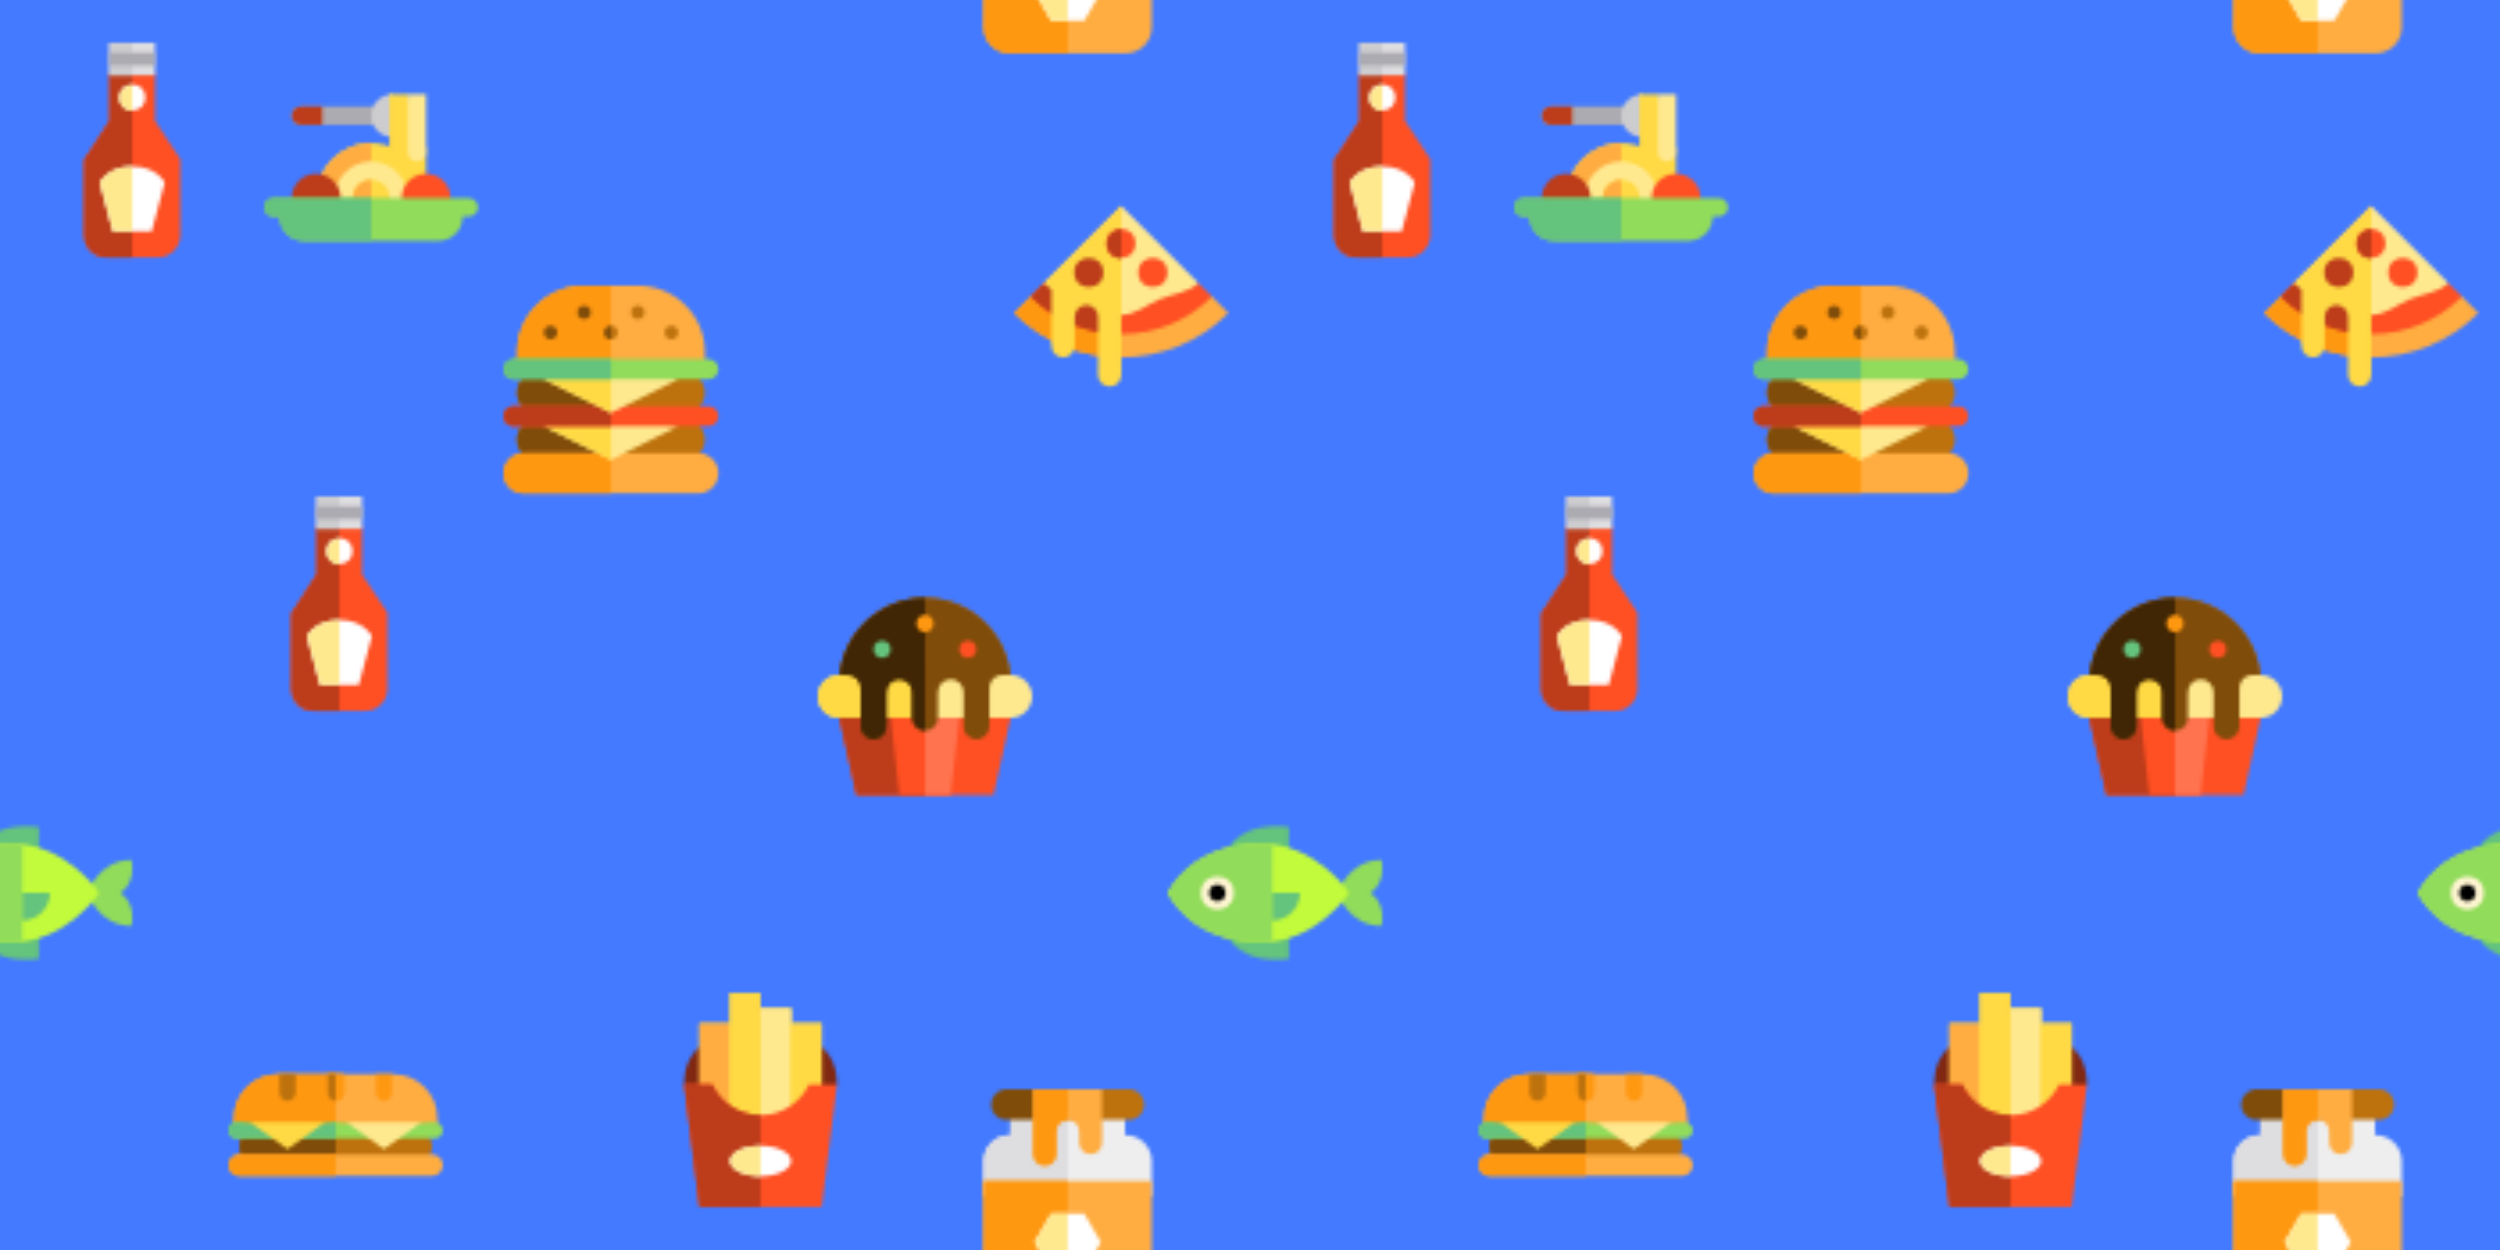 <svg xmlns="http://www.w3.org/2000/svg" xmlns:xlink="http://www.w3.org/1999/xlink" xmlns:fi="http://pattern.flaticon.com/" x="0" y="0" width="700" height="350" viewBox="0 0 700 350"><rect x="0px" y="0px" width="100%" height="100%" opacity="1" fill="#437aff"/><defs><g transform="matrix(0.188 0 0 0.188 141 79)" id="L1_0"><g id="XMLID_935_"><path d="M300,124.677v-20c0-54.872-44.482-99.355-99.355-99.355h-81.289    C64.482,5.323,20,49.805,20,104.677v20H300z" id="XMLID_936_" fill="#ffad41"/><path d="M160,5.323h-40.645C64.482,5.323,20,49.805,20,104.677v20h140V5.323z" id="XMLID_937_" fill="#ff9811"/><circle cx="70" cy="75" r="10" id="XMLID_938_" fill="#804c09"/><circle cx="120" cy="45" r="10" id="XMLID_939_" fill="#804c09"/><circle cx="250" cy="75" r="10" id="XMLID_940_" fill="#bd720d"/><circle cx="200" cy="45" r="10" id="XMLID_941_" fill="#bd720d"/><circle cx="160" cy="75" r="10" id="XMLID_942_" fill="#bd720d"/><path d="M160,65.323c-5.523,0-10,4.477-10,10c0,5.523,4.477,10,10,10" id="XMLID_943_" fill="#804c09"/></g><path d="M270,204.678H50c-16.568,0-30,13.432-30,30s13.432,30,30,30h220   c16.568,0,30-13.432,30-30S286.568,204.678,270,204.678z" id="XMLID_944_" fill="#bd720d"/><path d="M160,204.678H50c-16.568,0-30,13.432-30,30s13.432,30,30,30h110V204.678z" id="XMLID_945_" fill="#804c09"/><path d="M320,284.677c0,16.568-13.432,30-30,30H30c-16.568,0-30-13.432-30-30l0,0   c0-16.568,13.432-30,30-30h260C306.568,254.678,320,268.109,320,284.677L320,284.677z" id="XMLID_946_" fill="#ffad41"/><path d="M160,254.678H30c-16.568,0-30,13.432-30,30s13.432,30,30,30h130V254.678z" id="XMLID_947_" fill="#ff9811"/><g id="XMLID_948_"><path d="M60,214.678 160,204.678 260,214.678 160,264.677z" id="XMLID_949_" fill="#ffe98f"/><path d="M60,214.678 160,204.678 160,264.677z" id="XMLID_950_" fill="#ffda44"/></g><path d="M270,134.678H50c-16.568,0-30,13.432-30,30s13.432,30,30,30h220   c16.568,0,30-13.432,30-30S286.568,134.678,270,134.678z" id="XMLID_951_" fill="#bd720d"/><path d="M160,134.678H50c-16.568,0-30,13.432-30,30s13.432,30,30,30h110V134.678z" id="XMLID_952_" fill="#804c09"/><path d="M320,199.678c0,8.284-6.715,15-15,15H15c-8.283,0-15-6.716-15-15l0,0   c0-8.284,6.717-15,15-15h290C313.285,184.678,320,191.393,320,199.678L320,199.678z" id="XMLID_953_" fill="#ff5023"/><path d="M160,184.678H15c-8.283,0-15,6.716-15,15s6.717,15,15,15h145V184.678z" id="XMLID_954_" fill="#bd3c1a"/><g id="XMLID_955_"><path d="M60,144.678 160,134.678 260,144.678 160,194.678z" id="XMLID_956_" fill="#ffe98f"/><path d="M60,144.678 160,134.678 160,194.678z" id="XMLID_957_" fill="#ffda44"/></g><path d="M320,129.678c0,8.284-6.715,15-15,15H15c-8.283,0-15-6.716-15-15l0,0   c0-8.284,6.717-15,15-15h290C313.285,114.677,320,121.393,320,129.678L320,129.678z" id="XMLID_958_" fill="#91dc5a"/><path d="M160,114.677H15c-8.283,0-15,6.716-15,15s6.717,15,15,15h145V114.677z" id="XMLID_959_" fill="#64c37d"/></g><g transform="matrix(0.163 0 0 0.163 284 53)" id="L1_1"><path d="M338.181,183.181H29.514L0,212.695c101.536,101.537,266.159,101.536,367.695,0   C358.625,203.625,348.647,193.647,338.181,183.181z" id="XMLID_898_" fill="#ffad41"/><path d="M183.848,288.848c-66.54,0-133.08-25.384-183.848-76.152L183.848,28.848   C183.848,28.848,183.848,194.848,183.848,288.848z" id="XMLID_23_" fill="#ff9811"/><path d="M316.077,161.077H51.619l-23.335,23.335   c39.813,39.812,94.813,64.436,155.564,64.436s115.751-24.624,155.563-64.436C331.849,176.849,316.077,161.077,316.077,161.077z" id="XMLID_899_" fill="#ff5023"/><path d="M183.848,161.077H51.619l-23.335,23.335   c39.813,39.812,94.813,64.436,155.564,64.436C183.848,248.848,183.848,161.077,183.848,161.077z" id="XMLID_900_" fill="#bd3c1a"/><path d="M183.848,28.848L51.619,161.077c16.58,16.58,44.01,18.524,66.011,27.647   c21.223,8.8,41.813,27.124,66.218,27.124s44.996-18.324,66.218-27.124c22.001-9.123,49.431-11.067,66.011-27.647   C253.44,98.44,183.848,28.848,183.848,28.848z" id="XMLID_901_" fill="#ffe98f"/><path d="M51.619,161.077c3.616,3.616,7.75,6.536,12.229,8.986v98.785   c0,11.046,8.955,20,20,20s20-8.954,20-20v-50c0-11.046,8.955-20,20-20s20,8.954,20,20v100c0,11.046,8.955,20,20,20s20-8.954,20-20   v-290L51.619,161.077z" id="XMLID_902_" fill="#ffda44"/><circle cx="128" cy="143" r="25" id="XMLID_903_" fill="#bd3c1a"/><circle cx="238" cy="143" r="25" id="XMLID_904_" fill="#ff5023"/><circle cx="183" cy="93" r="25" id="XMLID_905_" fill="#ff5023"/><path d="M183.848,118.848c-13.807,0-25-11.193-25-25s11.193-25,25-25" id="XMLID_906_" fill="#bd3c1a"/></g><g transform="matrix(0.182 0 0 0.182 65 139)" id="L1_8"><path d="M200,120V46c0,0-69.667,0.016-70,0.025V120l-39,60v116c0,18.777,15.223,34,34,34   h80c18.777,0,34-15.223,34-34V179L200,120z" id="L1_9" fill="#ff5023"/><path d="M165,46.008c-21.789,0.005-34.816,0.012-35,0.018V120l-39,60v116   c0,18.777,15.223,34,34,34h40V46.008z" id="L1_10" fill="#bd3c1a"/><path d="M215,215c0,0.416-20,75-20,75h-60l-20-75c0,0,12.5-25,50-25S215,214.584,215,215z" id="L1_11" fill="#ffffff"/><path d="M165,190c-37.5,0-50,25-50,25l20,75h30C165,290,165,202.668,165,190z" id="L1_12" fill="#ffe98f"/><rect x="130px" y="0px" width="70px" height="50px" id="L1_13" fill="#dedde0"/><rect x="130px" y="0px" width="35px" height="50px" id="L1_14" fill="#cdcdd0"/><rect x="130px" y="15px" width="70px" height="20px" id="L1_15" fill="#acabb1"/><g id="L1_16"><circle cx="165" cy="84" r="20" id="L1_17" fill="#ffffff"/><path d="M165,104.834c-11.046,0-20-8.955-20-20c0-11.047,8.954-20,20-20" id="L1_18" fill="#ffe98f"/></g></g><g transform="matrix(0.214 0 0 0.214 183 278)" id="L1_3"><path d="M240,120c0,0-44.772,30-100,30S40,120,40,120c0-55.229,44.771-70,100-70   S240,64.771,240,120z" id="XMLID_961_" fill="#802812"/><path d="M180,40 180,20 140,20 140,0 100,0 100,40 60,40 60,220 100,220 100,180    140,180 140,200 180,200 180,220 220,220 220,40z" id="XMLID_962_" fill="#ffda44"/><rect x="60px" y="40px" width="40px" height="180px" id="XMLID_963_" fill="#ffad41"/><rect x="100px" y="0px" width="40px" height="180px" id="XMLID_964_" fill="#ffda44"/><rect x="140px" y="20px" width="40px" height="180px" id="XMLID_965_" fill="#ffe98f"/><rect x="180px" y="40px" width="40px" height="180px" id="XMLID_966_" fill="#ffda44"/><g id="XMLID_967_"><path d="M203.255,120c-11.235,23.648-35.332,40-63.255,40s-52.02-16.352-63.255-40H40    l20,160h160l20-160H203.255z" id="XMLID_968_" fill="#ff5023"/><path d="M140,160c-27.923,0-52.02-16.352-63.255-40H40l20,160h80    C140,280,140,199.333,140,160z" id="XMLID_969_" fill="#bd3c1a"/></g><ellipse cx="140px" cy="220px" rx="40px" ry="20px" id="XMLID_970_" fill="#ffffff"/><path d="M140,240c-22.091,0-40-8.954-40-20s17.909-20,40-20" id="XMLID_971_" fill="#ffe98f"/></g><g transform="matrix(0.15 0 0 0.15 64 285)" id="L1_4"><path d="M390,205v-17.311C390,141.961,352.932,105,307.203,105H92.796   C47.068,105,10,141.961,10,187.689V205H390z" id="XMLID_1003_" fill="#ffad41"/><path d="M200,105H92.796C47.068,105,10,141.961,10,187.689V205h190V105z" id="XMLID_1004_" fill="#ff9811"/><path d="M95,105v35c0,8.284,6.716,15,15,15s15-6.716,15-15v-35H95z" id="XMLID_1005_" fill="#bd720d"/><path d="M185,105v35c0,8.284,6.716,15,15,15s15-6.716,15-15v-35H185z" id="XMLID_1006_" fill="#ff9811"/><path d="M185,105v35c0,8.284,6.716,15,15,15s15-6.716,15-15v-35H185z" id="XMLID_1007_" fill="#ff9811"/><path d="M185,105v35c0,8.284,6.716,15,15,15c0-22.333,0-50,0-50H185z" id="XMLID_1008_" fill="#bd720d"/><path d="M275,105v35c0,8.284,6.716,15,15,15s15-6.716,15-15v-35H275z" id="XMLID_1009_" fill="#ff9811"/><g id="XMLID_1010_"><path d="M350,210H50c-16.568,0-30,13.432-30,30s13.432,30,30,30h300    c16.568,0,30-13.432,30-30S366.568,210,350,210z" id="XMLID_1011_" fill="#bd720d"/><path d="M200,210H50c-16.568,0-30,13.432-30,30s13.432,30,30,30h150V210z" id="XMLID_1012_" fill="#804c09"/></g><g id="XMLID_1013_"><path d="M400,275c0,11.045-8.954,20-20,20H20c-11.046,0-20-8.955-20-20l0,0    c0-11.045,8.954-20,20-20h360C391.046,255,400,263.955,400,275L400,275z" id="XMLID_1014_" fill="#ffad41"/><path d="M200,255H20c-11.046,0-20,8.955-20,20s8.954,20,20,20h180V255z" id="XMLID_1015_" fill="#ff9811"/></g><path d="M385,195H200H60H15c-8.283,0-15,6.716-15,15s6.717,15,15,15h45h140h185   c8.285,0,15-6.716,15-15S393.285,195,385,195z" id="XMLID_1016_" fill="#91dc5a"/><path d="M200,195H15c-8.283,0-15,6.716-15,15s6.717,15,15,15h185V195z" id="XMLID_1017_" fill="#64c37d"/><path d="M40,195 110,185 180,195 110,245z" id="XMLID_1019_" fill="#ffda44"/><path d="M220,195 290,185 360,195 290,245z" id="XMLID_1021_" fill="#ffe98f"/><rect x="30px" y="175px" width="160px" height="20px" id="XMLID_1022_" fill="#ff9811"/><rect x="210px" y="175px" width="160px" height="20px" id="XMLID_1023_" fill="#ffad41"/></g><g transform="matrix(0.24 0 0 0.24 229 165)" id="L1_5"><path d="M25,150 45,240 205,240 225,150 125,140z" id="XMLID_1120_" fill="#ff5023"/><path d="M125,150 25,150 45,240 125,240z" id="XMLID_1121_" fill="#bd3c1a"/><g id="XMLID_1122_"><path d="M85,150 95,240 155,240 165,150z" id="XMLID_1123_" fill="#ff5023"/><path d="M125,150 125,240 155,240 165,150z" id="XMLID_1124_" fill="#ff734f"/></g><path d="M220.744,137.179C223.508,129.105,225,120.061,225,110   c0-55.229-44.772-100-100-100S25,54.771,25,110c0,10.061,1.492,19.105,4.256,27.179H220.744z" id="XMLID_1125_" fill="#bd720d"/><path d="M250,125c0,13.807-11.193,25-25,25H25c-13.807,0-25-11.193-25-25l0,0   c0-13.807,11.193-25,25-25h200C238.807,100,250,111.193,250,125L250,125z" id="XMLID_1126_" fill="#ffe98f"/><path d="M125,100H25c-13.807,0-25,11.193-25,25s11.193,25,25,25h100V100z" id="XMLID_1127_" fill="#ffda44"/><path d="M125,10c-51.854,0-94.486,39.467-99.504,90H35c8.284,0,15,6.716,15,15v45   c0,8.284,6.716,15,15,15s15-6.716,15-15v-40c0-8.284,6.716-15,15-15s15,6.716,15,15v30c0,8.284,6.716,15,15,15s15-6.716,15-15v-30   c0-8.284,6.716-15,15-15s15,6.716,15,15v40c0,8.284,6.716,15,15,15s15-6.716,15-15v-45c0-8.284,6.716-15,15-15h9.504   C219.486,49.467,176.853,10,125,10z" id="XMLID_1128_" fill="#804c09"/><path d="M125,10c-51.854,0-94.486,39.467-99.504,90H35c8.284,0,15,6.716,15,15v45   c0,8.284,6.716,15,15,15s15-6.716,15-15v-40c0-8.284,6.716-15,15-15s15,6.716,15,15v30c0,8.284,6.716,15,15,15   C125,153.75,125,19.327,125,10z" id="XMLID_1129_" fill="#402604"/><circle cx="175" cy="70" r="10" id="XMLID_1130_" fill="#ff5023"/><circle cx="75" cy="70" r="10" id="XMLID_1131_" fill="#64c37d"/><circle cx="125" cy="40" r="10" id="XMLID_1132_" fill="#ff9811"/></g><g transform="matrix(0.154 0 0 0.154 -23 220)" id="L1_6"><path d="M368.4,195c30-20,20-60,20-60c-60,0-80,60-80,60s20,60,80,60   C388.4,255,398.4,215,368.4,195z" id="XMLID_860_" fill="#91dc5a"/><path d="M110,115c0,0,20-50,110-40v60L110,115z" id="XMLID_861_" fill="#64c37d"/><path d="M110,275c0,0,20,50,110,40v-60L110,275z" id="XMLID_862_" fill="#64c37d"/><path d="M330,195c0,0-60,90-160,90C40,285,0,195,0,195s40-90,170-90   C270,105,330,195,330,195z" id="XMLID_863_" fill="#c2fb3b"/><path d="M190,106.226c-6.477-0.789-13.141-1.226-20-1.226C40,105,0,195,0,195s40,90,170,90   c6.859,0,13.523-0.437,20-1.226V106.226z" id="XMLID_864_" fill="#91dc5a"/><circle cx="90" cy="195" r="30" id="XMLID_865_" fill="#fff6d2"/><circle cx="90" cy="195" r="15" id="XMLID_866_"/><path d="M240,195c0,27.614-22.386,50-50,50v-50C190,195,216.192,195,240,195z" id="XMLID_15_" fill="#64c37d"/></g><g transform="matrix(0.171 0 0 0.171 74 17)" id="L1_7"><path d="M225,90c0,8.284-6.716,15-15,15H60c-8.284,0-15-6.716-15-15l0,0   c0-8.284,6.716-15,15-15h150C218.284,75,225,81.716,225,90L225,90z" id="XMLID_973_" fill="#acabb1"/><path d="M95,75H60c-8.284,0-15,6.716-15,15s6.716,15,15,15h35V75z" id="XMLID_974_" fill="#bd3c1a"/><path d="M215,90l-5-35c-19.33,0-35,15.67-35,35s15.67,35,35,35L215,90z" id="XMLID_975_" fill="#cdcdd0"/><path d="M265,225 205,225 205,55 235,55 265,145z" id="XMLID_976_" fill="#ffda44"/><path d="M257.94,260c4.546-10.759,7.06-22.586,7.06-35c0-49.706-40.294-90-90-90   s-90,40.294-90,90c0,12.414,2.514,24.241,7.06,35H257.94z" id="XMLID_977_" fill="#ffda44"/><path d="M175,260c0-22.923,0-45,0-125c-49.706,0-90,40.294-90,90   c0,12.414,2.514,24.241,7.06,35H175z" id="XMLID_978_" fill="#ffad41"/><path d="M223.719,260C230.81,250.147,235,238.066,235,225c0-33.137-26.863-60-60-60   s-60,26.863-60,60c0,13.066,4.189,25.147,11.281,35H223.719z" id="XMLID_979_" fill="#ffe98f"/><circle cx="175" cy="225" r="30" id="XMLID_980_" fill="#ffda44"/><path d="M175,255c-16.568,0-30-13.432-30-30s13.432-30,30-30" id="XMLID_981_" fill="#ffad41"/><circle cx="85" cy="225" r="40" id="XMLID_982_" fill="#bd3c1a"/><circle cx="265" cy="225" r="40" id="XMLID_983_" fill="#ff5023"/><path d="M335,225H15c-8.284,0-15,6.716-15,15s6.716,15,15,15h10c0,22.091,17.909,40,40,40   h220c22.091,0,40-17.909,40-40h10c8.284,0,15-6.716,15-15S343.284,225,335,225z" id="XMLID_984_" fill="#91dc5a"/><path d="M175,225H15c-8.284,0-15,6.716-15,15s6.716,15,15,15h10c0,22.091,17.909,40,40,40   h110V225z" id="XMLID_985_" fill="#64c37d"/><path d="M235,55v95c0,8.284,6.716,15,15,15s15-6.716,15-15V55H235z" id="XMLID_986_" fill="#ffe98f"/></g><g transform="matrix(0.182 0 0 0.182 7 12)" id="L1_19"><path d="M200,120V46c0,0-69.667,0.016-70,0.025V120l-39,60v116c0,18.777,15.223,34,34,34   h80c18.777,0,34-15.223,34-34V179L200,120z" id="XMLID_1558_" fill="#ff5023"/><path d="M165,46.008c-21.789,0.005-34.816,0.012-35,0.018V120l-39,60v116   c0,18.777,15.223,34,34,34h40V46.008z" id="XMLID_1559_" fill="#bd3c1a"/><path d="M215,215c0,0.416-20,75-20,75h-60l-20-75c0,0,12.5-25,50-25S215,214.584,215,215z" id="XMLID_1560_" fill="#ffffff"/><path d="M165,190c-37.5,0-50,25-50,25l20,75h30C165,290,165,202.668,165,190z" id="XMLID_1561_" fill="#ffe98f"/><rect x="130px" y="0px" width="70px" height="50px" id="XMLID_1562_" fill="#dedde0"/><rect x="130px" y="0px" width="35px" height="50px" id="XMLID_1563_" fill="#cdcdd0"/><rect x="130px" y="15px" width="70px" height="20px" id="XMLID_1564_" fill="#acabb1"/><g id="XMLID_1565_"><circle cx="165" cy="84" r="20" id="XMLID_1566_" fill="#ffffff"/><path d="M165,104.834c-11.046,0-20-8.955-20-20c0-11.047,8.954-20,20-20" id="XMLID_1567_" fill="#ffe98f"/></g></g><g transform="matrix(0.214 0 0 0.214 269 305)" id="L1_20"><path d="M216,60h-1V30H65v30h-1c-18.777,0-34,15.223-34,34v46h220V94   C250,75.223,234.777,60,216,60z" id="XMLID_1417_" fill="#eeeeef"/><path d="M140,30H65v30h-1c-18.777,0-34,15.223-34,34v46h110V30z" id="XMLID_1418_" fill="#dedde0"/><path d="M140,120H30v126c0,18.777,15.223,34,34,34h152c18.777,0,34-15.223,34-34V120H140z" id="XMLID_1419_" fill="#ffad41"/><path d="M140,120H30v126c0,18.777,15.223,34,34,34h76V120z" id="XMLID_1420_" fill="#ff9811"/><path d="M118.35,237.5 96.698,200 118.35,162.5 161.65,162.5 183.302,200    161.65,237.5z" id="XMLID_1421_" fill="#ffffff"/><path d="M118.35,237.5 96.698,200 118.35,162.5 140,162.5 140,237.5z" id="XMLID_1422_" fill="#ffe98f"/><path d="M220,0h-35l-45,40h80c11.046,0,20-8.954,20-20S231.046,0,220,0z" id="XMLID_1423_" fill="#bd720d"/><path d="M95,0H60C48.954,0,40,8.954,40,20s8.954,20,20,20h80L95,0z" id="XMLID_1424_" fill="#804c09"/><path d="M95,0v85c0,8.284,6.716,15,15,15s15-6.716,15-15V55c0-8.284,6.716-15,15-15   s15,6.716,15,15v15c0,8.284,6.716,15,15,15s15-6.716,15-15v-5c0-8.284,0-65,0-65H95z" id="XMLID_1425_" fill="#ffad41"/><path d="M140,0H95v85c0,8.284,6.716,15,15,15s15-6.716,15-15V55c0-8.284,6.716-15,15-15   C140.506,40,140,0,140,0z" id="XMLID_1426_" fill="#ff9811"/></g></defs><g fi:class="KUsePattern"><pattern id="pattern_L1_0" width="350" height="350" patternUnits="userSpaceOnUse"><use xlink:href="#L1_0" x="-350" y="-350"/><use xlink:href="#L1_0" x="0" y="-350"/><use xlink:href="#L1_0" x="350" y="-350"/><use xlink:href="#L1_0" x="-350" y="0"/><use xlink:href="#L1_0" x="0" y="0"/><use xlink:href="#L1_0" x="350" y="0"/><use xlink:href="#L1_0" x="-350" y="350"/><use xlink:href="#L1_0" x="0" y="350"/><use xlink:href="#L1_0" x="350" y="350"/></pattern><rect x="0" y="0" width="100%" height="100%" fill="url(#pattern_L1_0)"/></g><g fi:class="KUsePattern"><pattern id="pattern_L1_1" width="350" height="350" patternUnits="userSpaceOnUse"><use xlink:href="#L1_1" x="-350" y="-350"/><use xlink:href="#L1_1" x="0" y="-350"/><use xlink:href="#L1_1" x="350" y="-350"/><use xlink:href="#L1_1" x="-350" y="0"/><use xlink:href="#L1_1" x="0" y="0"/><use xlink:href="#L1_1" x="350" y="0"/><use xlink:href="#L1_1" x="-350" y="350"/><use xlink:href="#L1_1" x="0" y="350"/><use xlink:href="#L1_1" x="350" y="350"/></pattern><rect x="0" y="0" width="100%" height="100%" fill="url(#pattern_L1_1)"/></g><g fi:class="KUsePattern"><pattern id="pattern_L1_8" width="350" height="350" patternUnits="userSpaceOnUse"><use xlink:href="#L1_8" x="-350" y="-350"/><use xlink:href="#L1_8" x="0" y="-350"/><use xlink:href="#L1_8" x="350" y="-350"/><use xlink:href="#L1_8" x="-350" y="0"/><use xlink:href="#L1_8" x="0" y="0"/><use xlink:href="#L1_8" x="350" y="0"/><use xlink:href="#L1_8" x="-350" y="350"/><use xlink:href="#L1_8" x="0" y="350"/><use xlink:href="#L1_8" x="350" y="350"/></pattern><rect x="0" y="0" width="100%" height="100%" fill="url(#pattern_L1_8)"/></g><g fi:class="KUsePattern"><pattern id="pattern_L1_3" width="350" height="350" patternUnits="userSpaceOnUse"><use xlink:href="#L1_3" x="-350" y="-350"/><use xlink:href="#L1_3" x="0" y="-350"/><use xlink:href="#L1_3" x="350" y="-350"/><use xlink:href="#L1_3" x="-350" y="0"/><use xlink:href="#L1_3" x="0" y="0"/><use xlink:href="#L1_3" x="350" y="0"/><use xlink:href="#L1_3" x="-350" y="350"/><use xlink:href="#L1_3" x="0" y="350"/><use xlink:href="#L1_3" x="350" y="350"/></pattern><rect x="0" y="0" width="100%" height="100%" fill="url(#pattern_L1_3)"/></g><g fi:class="KUsePattern"><pattern id="pattern_L1_4" width="350" height="350" patternUnits="userSpaceOnUse"><use xlink:href="#L1_4" x="-350" y="-350"/><use xlink:href="#L1_4" x="0" y="-350"/><use xlink:href="#L1_4" x="350" y="-350"/><use xlink:href="#L1_4" x="-350" y="0"/><use xlink:href="#L1_4" x="0" y="0"/><use xlink:href="#L1_4" x="350" y="0"/><use xlink:href="#L1_4" x="-350" y="350"/><use xlink:href="#L1_4" x="0" y="350"/><use xlink:href="#L1_4" x="350" y="350"/></pattern><rect x="0" y="0" width="100%" height="100%" fill="url(#pattern_L1_4)"/></g><g fi:class="KUsePattern"><pattern id="pattern_L1_5" width="350" height="350" patternUnits="userSpaceOnUse"><use xlink:href="#L1_5" x="-350" y="-350"/><use xlink:href="#L1_5" x="0" y="-350"/><use xlink:href="#L1_5" x="350" y="-350"/><use xlink:href="#L1_5" x="-350" y="0"/><use xlink:href="#L1_5" x="0" y="0"/><use xlink:href="#L1_5" x="350" y="0"/><use xlink:href="#L1_5" x="-350" y="350"/><use xlink:href="#L1_5" x="0" y="350"/><use xlink:href="#L1_5" x="350" y="350"/></pattern><rect x="0" y="0" width="100%" height="100%" fill="url(#pattern_L1_5)"/></g><g fi:class="KUsePattern"><pattern id="pattern_L1_6" width="350" height="350" patternUnits="userSpaceOnUse"><use xlink:href="#L1_6" x="-350" y="-350"/><use xlink:href="#L1_6" x="0" y="-350"/><use xlink:href="#L1_6" x="350" y="-350"/><use xlink:href="#L1_6" x="-350" y="0"/><use xlink:href="#L1_6" x="0" y="0"/><use xlink:href="#L1_6" x="350" y="0"/><use xlink:href="#L1_6" x="-350" y="350"/><use xlink:href="#L1_6" x="0" y="350"/><use xlink:href="#L1_6" x="350" y="350"/></pattern><rect x="0" y="0" width="100%" height="100%" fill="url(#pattern_L1_6)"/></g><g fi:class="KUsePattern"><pattern id="pattern_L1_7" width="350" height="350" patternUnits="userSpaceOnUse"><use xlink:href="#L1_7" x="-350" y="-350"/><use xlink:href="#L1_7" x="0" y="-350"/><use xlink:href="#L1_7" x="350" y="-350"/><use xlink:href="#L1_7" x="-350" y="0"/><use xlink:href="#L1_7" x="0" y="0"/><use xlink:href="#L1_7" x="350" y="0"/><use xlink:href="#L1_7" x="-350" y="350"/><use xlink:href="#L1_7" x="0" y="350"/><use xlink:href="#L1_7" x="350" y="350"/></pattern><rect x="0" y="0" width="100%" height="100%" fill="url(#pattern_L1_7)"/></g><g fi:class="KUsePattern"><pattern id="pattern_L1_19" width="350" height="350" patternUnits="userSpaceOnUse"><use xlink:href="#L1_19" x="-350" y="-350"/><use xlink:href="#L1_19" x="0" y="-350"/><use xlink:href="#L1_19" x="350" y="-350"/><use xlink:href="#L1_19" x="-350" y="0"/><use xlink:href="#L1_19" x="0" y="0"/><use xlink:href="#L1_19" x="350" y="0"/><use xlink:href="#L1_19" x="-350" y="350"/><use xlink:href="#L1_19" x="0" y="350"/><use xlink:href="#L1_19" x="350" y="350"/></pattern><rect x="0" y="0" width="100%" height="100%" fill="url(#pattern_L1_19)"/></g><g fi:class="KUsePattern"><pattern id="pattern_L1_20" width="350" height="350" patternUnits="userSpaceOnUse"><use xlink:href="#L1_20" x="-350" y="-350"/><use xlink:href="#L1_20" x="0" y="-350"/><use xlink:href="#L1_20" x="350" y="-350"/><use xlink:href="#L1_20" x="-350" y="0"/><use xlink:href="#L1_20" x="0" y="0"/><use xlink:href="#L1_20" x="350" y="0"/><use xlink:href="#L1_20" x="-350" y="350"/><use xlink:href="#L1_20" x="0" y="350"/><use xlink:href="#L1_20" x="350" y="350"/></pattern><rect x="0" y="0" width="100%" height="100%" fill="url(#pattern_L1_20)"/></g></svg>